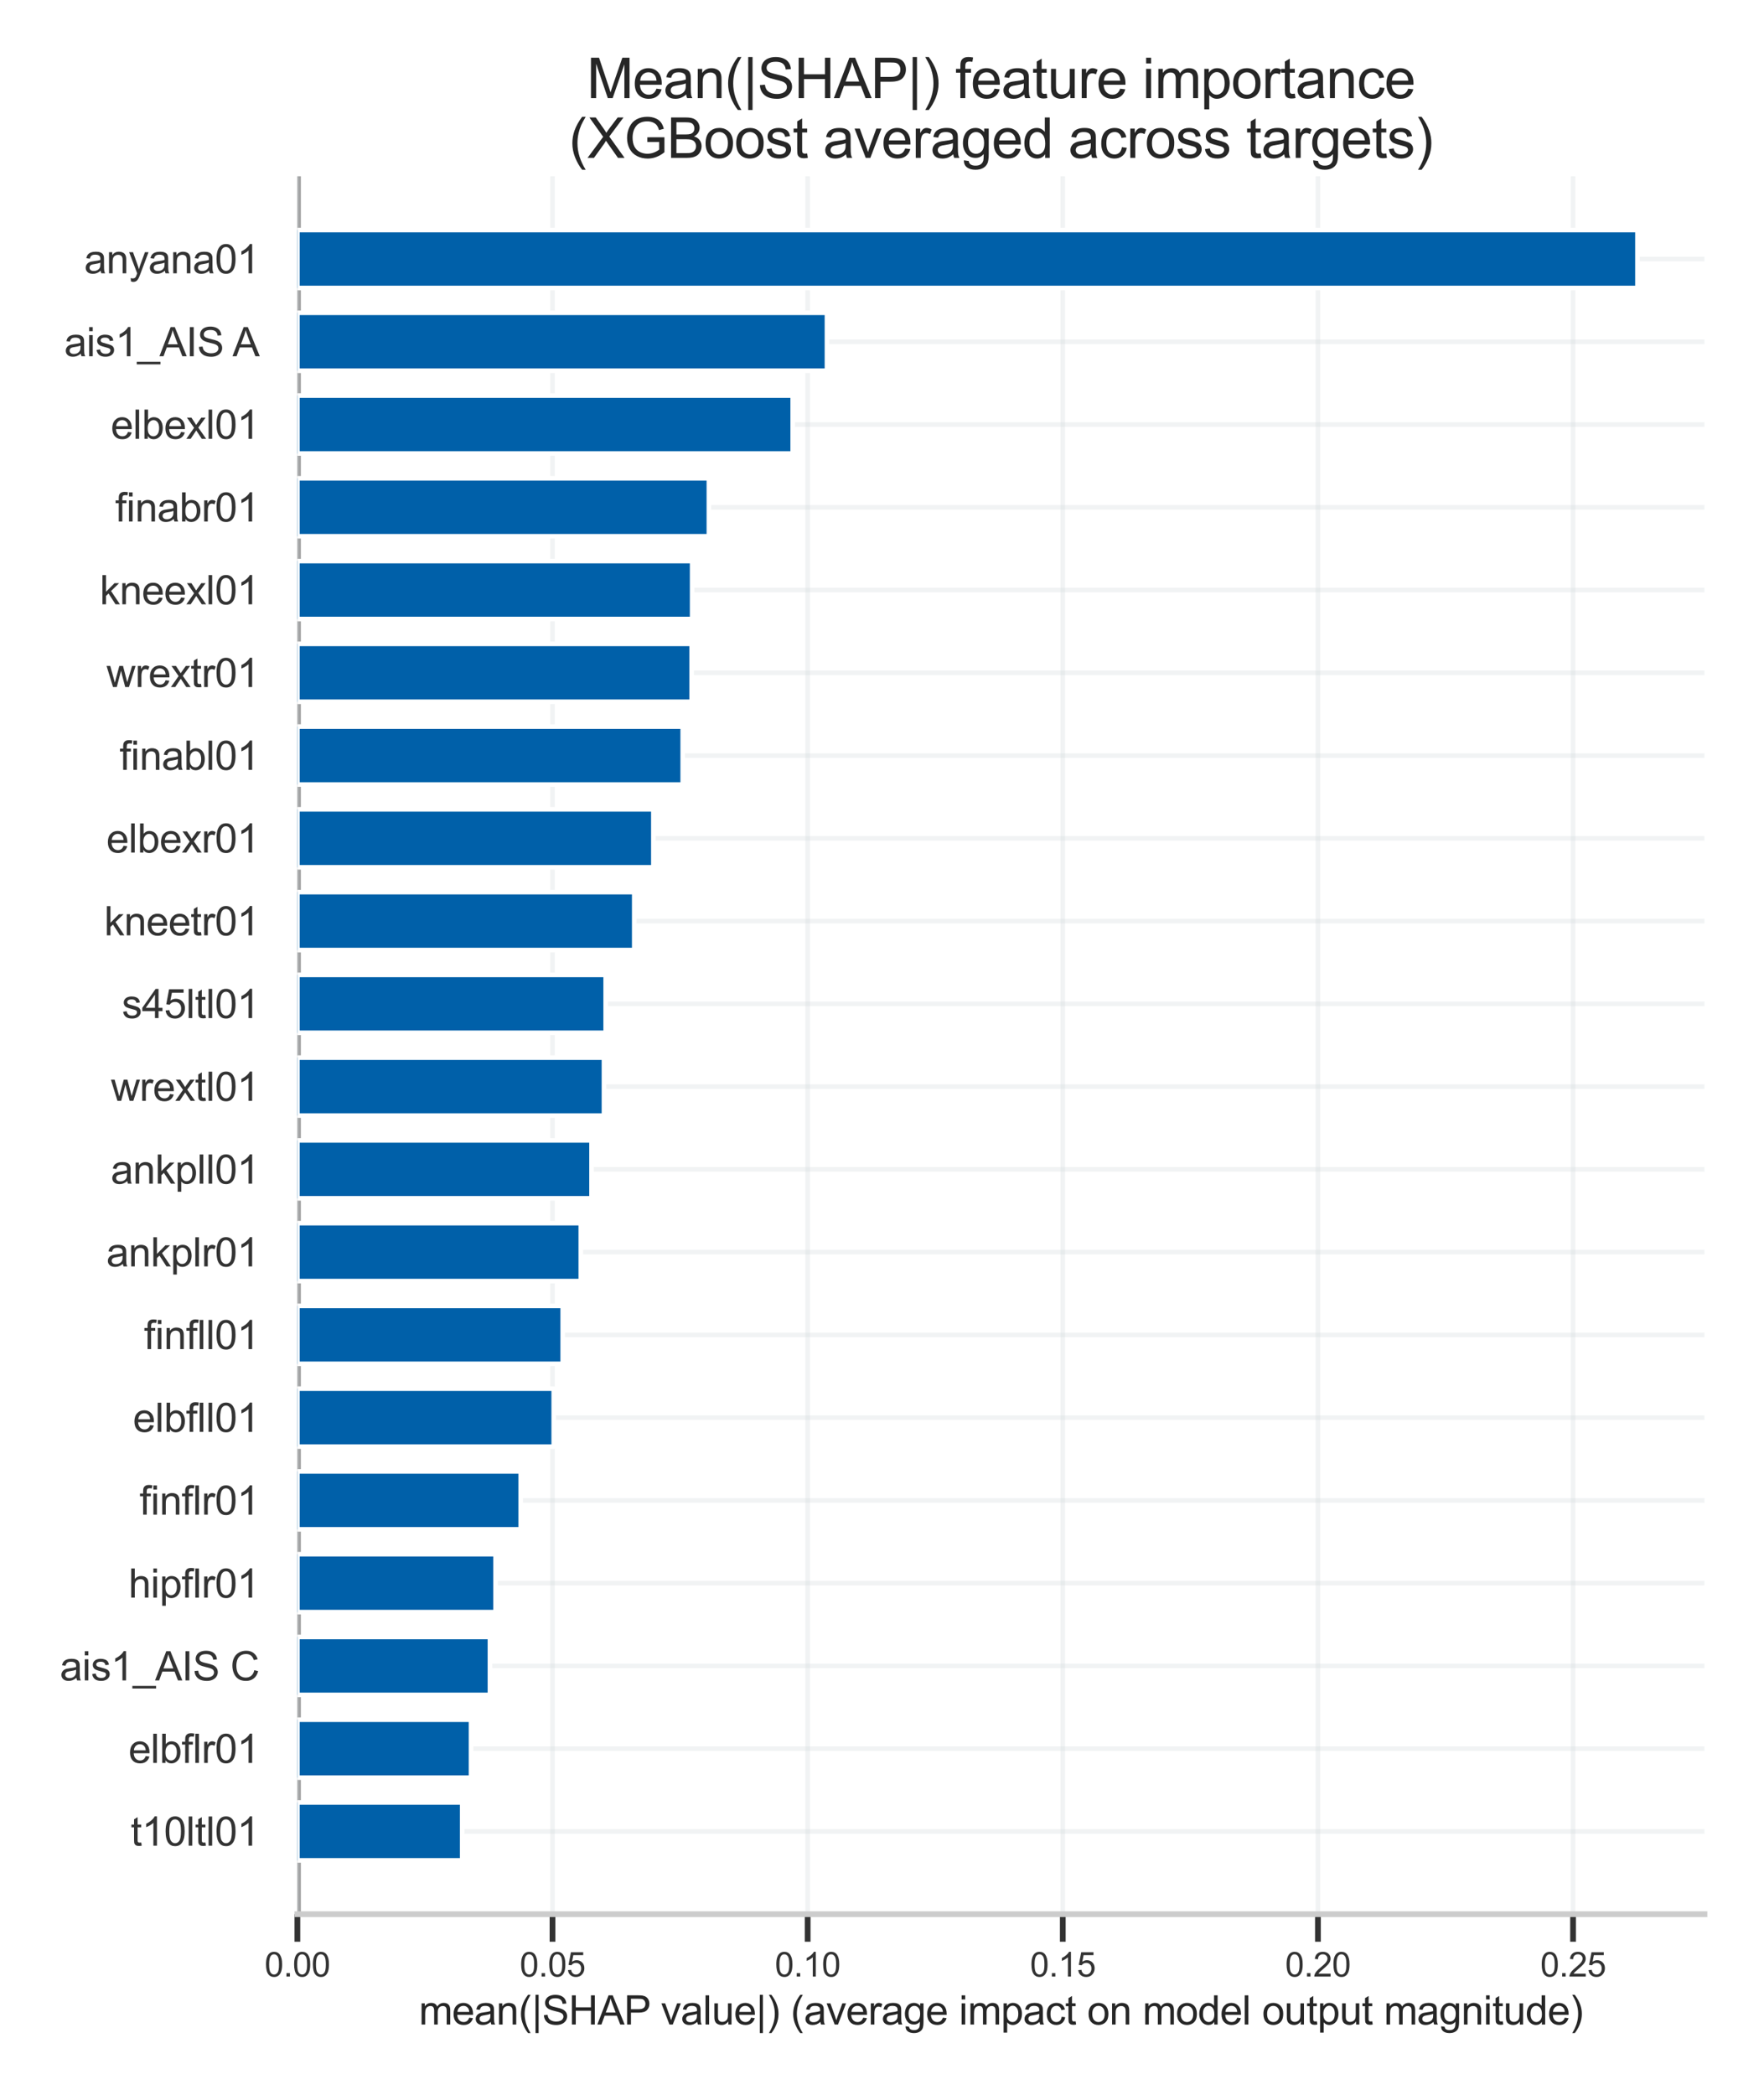 <?xml version="1.0" encoding="utf-8" standalone="no"?>
<!DOCTYPE svg PUBLIC "-//W3C//DTD SVG 1.1//EN"
  "http://www.w3.org/Graphics/SVG/1.1/DTD/svg11.dtd">
<svg xmlns:xlink="http://www.w3.org/1999/xlink" width="576pt" height="684pt" viewBox="0 0 576 684" xmlns="http://www.w3.org/2000/svg" version="1.1">
 <defs>
  <style type="text/css">*{stroke-linejoin: round; stroke-linecap: butt}</style>
 </defs>
 <g id="figure_1">
  <g id="patch_1">
   <path d="M 0 684 
L 576 684 
L 576 0 
L 0 0 
z
" style="fill: #ffffff"/>
  </g>
  <g id="axes_1">
   <g id="patch_2">
    <path d="M 97.1 625.02 
L 556.56 625.02 
L 556.56 57.552 
L 97.1 57.552 
z
" style="fill: #ffffff"/>
   </g>
   <g id="line2d_1">
    <path d="M 97.1 625.02 
L 97.1 57.552 
" clip-path="url(#p2a1804aeca)" style="fill: none; stroke: #999999; stroke-width: 2.25; stroke-linecap: round"/>
   </g>
   <g id="matplotlib.axis_1">
    <g id="xtick_1">
     <g id="line2d_2">
      <path d="M 97.1 625.02 
L 97.1 57.552 
" clip-path="url(#p2a1804aeca)" style="fill: none; stroke: #d1d5d8; stroke-opacity: 0.3; stroke-width: 1.5; stroke-linecap: round"/>
     </g>
     <g id="line2d_3">
      <defs>
       <path id="m3c82e5d9f2" d="M 0 0 
L 0 9 
" style="stroke: #333333; stroke-width: 1.875"/>
      </defs>
      <g>
       <use xlink:href="#m3c82e5d9f2" x="97.1" y="625.02" style="fill: #333333; stroke: #333333; stroke-width: 1.875"/>
      </g>
     </g>
     <g id="text_1">
      <!-- 0.00 -->
      <g style="fill: #333333" transform="translate(86.396 645.394) scale(0.11 -0.11)">
       <defs>
        <path id="ArialMT-30" d="M 266 2259 
Q 266 3072 433 3567 
Q 600 4063 929 4331 
Q 1259 4600 1759 4600 
Q 2128 4600 2406 4451 
Q 2684 4303 2865 4023 
Q 3047 3744 3150 3342 
Q 3253 2941 3253 2259 
Q 3253 1453 3087 958 
Q 2922 463 2592 192 
Q 2263 -78 1759 -78 
Q 1097 -78 719 397 
Q 266 969 266 2259 
z
M 844 2259 
Q 844 1131 1108 757 
Q 1372 384 1759 384 
Q 2147 384 2411 759 
Q 2675 1134 2675 2259 
Q 2675 3391 2411 3762 
Q 2147 4134 1753 4134 
Q 1366 4134 1134 3806 
Q 844 3388 844 2259 
z
" transform="scale(0.016)"/>
        <path id="ArialMT-2e" d="M 581 0 
L 581 641 
L 1222 641 
L 1222 0 
L 581 0 
z
" transform="scale(0.016)"/>
       </defs>
       <use xlink:href="#ArialMT-30"/>
       <use xlink:href="#ArialMT-2e" x="55.615"/>
       <use xlink:href="#ArialMT-30" x="83.398"/>
       <use xlink:href="#ArialMT-30" x="139.014"/>
      </g>
     </g>
    </g>
    <g id="xtick_2">
     <g id="line2d_4">
      <path d="M 180.411 625.02 
L 180.411 57.552 
" clip-path="url(#p2a1804aeca)" style="fill: none; stroke: #d1d5d8; stroke-opacity: 0.3; stroke-width: 1.5; stroke-linecap: round"/>
     </g>
     <g id="line2d_5">
      <g>
       <use xlink:href="#m3c82e5d9f2" x="180.411" y="625.02" style="fill: #333333; stroke: #333333; stroke-width: 1.875"/>
      </g>
     </g>
     <g id="text_2">
      <!-- 0.05 -->
      <g style="fill: #333333" transform="translate(169.708 645.394) scale(0.11 -0.11)">
       <defs>
        <path id="ArialMT-35" d="M 266 1200 
L 856 1250 
Q 922 819 1161 601 
Q 1400 384 1738 384 
Q 2144 384 2425 690 
Q 2706 997 2706 1503 
Q 2706 1984 2436 2262 
Q 2166 2541 1728 2541 
Q 1456 2541 1237 2417 
Q 1019 2294 894 2097 
L 366 2166 
L 809 4519 
L 3088 4519 
L 3088 3981 
L 1259 3981 
L 1013 2750 
Q 1425 3038 1878 3038 
Q 2478 3038 2890 2622 
Q 3303 2206 3303 1553 
Q 3303 931 2941 478 
Q 2500 -78 1738 -78 
Q 1113 -78 717 272 
Q 322 622 266 1200 
z
" transform="scale(0.016)"/>
       </defs>
       <use xlink:href="#ArialMT-30"/>
       <use xlink:href="#ArialMT-2e" x="55.615"/>
       <use xlink:href="#ArialMT-30" x="83.398"/>
       <use xlink:href="#ArialMT-35" x="139.014"/>
      </g>
     </g>
    </g>
    <g id="xtick_3">
     <g id="line2d_6">
      <path d="M 263.722 625.02 
L 263.722 57.552 
" clip-path="url(#p2a1804aeca)" style="fill: none; stroke: #d1d5d8; stroke-opacity: 0.3; stroke-width: 1.5; stroke-linecap: round"/>
     </g>
     <g id="line2d_7">
      <g>
       <use xlink:href="#m3c82e5d9f2" x="263.722" y="625.02" style="fill: #333333; stroke: #333333; stroke-width: 1.875"/>
      </g>
     </g>
     <g id="text_3">
      <!-- 0.10 -->
      <g style="fill: #333333" transform="translate(253.019 645.394) scale(0.11 -0.11)">
       <defs>
        <path id="ArialMT-31" d="M 2384 0 
L 1822 0 
L 1822 3584 
Q 1619 3391 1289 3197 
Q 959 3003 697 2906 
L 697 3450 
Q 1169 3672 1522 3987 
Q 1875 4303 2022 4600 
L 2384 4600 
L 2384 0 
z
" transform="scale(0.016)"/>
       </defs>
       <use xlink:href="#ArialMT-30"/>
       <use xlink:href="#ArialMT-2e" x="55.615"/>
       <use xlink:href="#ArialMT-31" x="83.398"/>
       <use xlink:href="#ArialMT-30" x="139.014"/>
      </g>
     </g>
    </g>
    <g id="xtick_4">
     <g id="line2d_8">
      <path d="M 347.033 625.02 
L 347.033 57.552 
" clip-path="url(#p2a1804aeca)" style="fill: none; stroke: #d1d5d8; stroke-opacity: 0.3; stroke-width: 1.5; stroke-linecap: round"/>
     </g>
     <g id="line2d_9">
      <g>
       <use xlink:href="#m3c82e5d9f2" x="347.033" y="625.02" style="fill: #333333; stroke: #333333; stroke-width: 1.875"/>
      </g>
     </g>
     <g id="text_4">
      <!-- 0.15 -->
      <g style="fill: #333333" transform="translate(336.33 645.394) scale(0.11 -0.11)">
       <use xlink:href="#ArialMT-30"/>
       <use xlink:href="#ArialMT-2e" x="55.615"/>
       <use xlink:href="#ArialMT-31" x="83.398"/>
       <use xlink:href="#ArialMT-35" x="139.014"/>
      </g>
     </g>
    </g>
    <g id="xtick_5">
     <g id="line2d_10">
      <path d="M 430.344 625.02 
L 430.344 57.552 
" clip-path="url(#p2a1804aeca)" style="fill: none; stroke: #d1d5d8; stroke-opacity: 0.3; stroke-width: 1.5; stroke-linecap: round"/>
     </g>
     <g id="line2d_11">
      <g>
       <use xlink:href="#m3c82e5d9f2" x="430.344" y="625.02" style="fill: #333333; stroke: #333333; stroke-width: 1.875"/>
      </g>
     </g>
     <g id="text_5">
      <!-- 0.20 -->
      <g style="fill: #333333" transform="translate(419.641 645.394) scale(0.11 -0.11)">
       <defs>
        <path id="ArialMT-32" d="M 3222 541 
L 3222 0 
L 194 0 
Q 188 203 259 391 
Q 375 700 629 1000 
Q 884 1300 1366 1694 
Q 2113 2306 2375 2664 
Q 2638 3022 2638 3341 
Q 2638 3675 2398 3904 
Q 2159 4134 1775 4134 
Q 1369 4134 1125 3890 
Q 881 3647 878 3216 
L 300 3275 
Q 359 3922 746 4261 
Q 1134 4600 1788 4600 
Q 2447 4600 2831 4234 
Q 3216 3869 3216 3328 
Q 3216 3053 3103 2787 
Q 2991 2522 2730 2228 
Q 2469 1934 1863 1422 
Q 1356 997 1212 845 
Q 1069 694 975 541 
L 3222 541 
z
" transform="scale(0.016)"/>
       </defs>
       <use xlink:href="#ArialMT-30"/>
       <use xlink:href="#ArialMT-2e" x="55.615"/>
       <use xlink:href="#ArialMT-32" x="83.398"/>
       <use xlink:href="#ArialMT-30" x="139.014"/>
      </g>
     </g>
    </g>
    <g id="xtick_6">
     <g id="line2d_12">
      <path d="M 513.655 625.02 
L 513.655 57.552 
" clip-path="url(#p2a1804aeca)" style="fill: none; stroke: #d1d5d8; stroke-opacity: 0.3; stroke-width: 1.5; stroke-linecap: round"/>
     </g>
     <g id="line2d_13">
      <g>
       <use xlink:href="#m3c82e5d9f2" x="513.655" y="625.02" style="fill: #333333; stroke: #333333; stroke-width: 1.875"/>
      </g>
     </g>
     <g id="text_6">
      <!-- 0.25 -->
      <g style="fill: #333333" transform="translate(502.952 645.394) scale(0.11 -0.11)">
       <use xlink:href="#ArialMT-30"/>
       <use xlink:href="#ArialMT-2e" x="55.615"/>
       <use xlink:href="#ArialMT-32" x="83.398"/>
       <use xlink:href="#ArialMT-35" x="139.014"/>
      </g>
     </g>
    </g>
    <g id="text_7">
     <!-- mean(|SHAP value|) (average impact on model output magnitude) -->
     <g style="fill: #262626" transform="translate(136.786 661.043) scale(0.13 -0.13)">
      <defs>
       <path id="ArialMT-6d" d="M 422 0 
L 422 3319 
L 925 3319 
L 925 2853 
Q 1081 3097 1340 3245 
Q 1600 3394 1931 3394 
Q 2300 3394 2536 3241 
Q 2772 3088 2869 2813 
Q 3263 3394 3894 3394 
Q 4388 3394 4653 3120 
Q 4919 2847 4919 2278 
L 4919 0 
L 4359 0 
L 4359 2091 
Q 4359 2428 4304 2576 
Q 4250 2725 4106 2815 
Q 3963 2906 3769 2906 
Q 3419 2906 3187 2673 
Q 2956 2441 2956 1928 
L 2956 0 
L 2394 0 
L 2394 2156 
Q 2394 2531 2256 2718 
Q 2119 2906 1806 2906 
Q 1569 2906 1367 2781 
Q 1166 2656 1075 2415 
Q 984 2175 984 1722 
L 984 0 
L 422 0 
z
" transform="scale(0.016)"/>
       <path id="ArialMT-65" d="M 2694 1069 
L 3275 997 
Q 3138 488 2766 206 
Q 2394 -75 1816 -75 
Q 1088 -75 661 373 
Q 234 822 234 1631 
Q 234 2469 665 2931 
Q 1097 3394 1784 3394 
Q 2450 3394 2872 2941 
Q 3294 2488 3294 1666 
Q 3294 1616 3291 1516 
L 816 1516 
Q 847 969 1125 678 
Q 1403 388 1819 388 
Q 2128 388 2347 550 
Q 2566 713 2694 1069 
z
M 847 1978 
L 2700 1978 
Q 2663 2397 2488 2606 
Q 2219 2931 1791 2931 
Q 1403 2931 1139 2672 
Q 875 2413 847 1978 
z
" transform="scale(0.016)"/>
       <path id="ArialMT-61" d="M 2588 409 
Q 2275 144 1986 34 
Q 1697 -75 1366 -75 
Q 819 -75 525 192 
Q 231 459 231 875 
Q 231 1119 342 1320 
Q 453 1522 633 1644 
Q 813 1766 1038 1828 
Q 1203 1872 1538 1913 
Q 2219 1994 2541 2106 
Q 2544 2222 2544 2253 
Q 2544 2597 2384 2738 
Q 2169 2928 1744 2928 
Q 1347 2928 1158 2789 
Q 969 2650 878 2297 
L 328 2372 
Q 403 2725 575 2942 
Q 747 3159 1072 3276 
Q 1397 3394 1825 3394 
Q 2250 3394 2515 3294 
Q 2781 3194 2906 3042 
Q 3031 2891 3081 2659 
Q 3109 2516 3109 2141 
L 3109 1391 
Q 3109 606 3145 398 
Q 3181 191 3288 0 
L 2700 0 
Q 2613 175 2588 409 
z
M 2541 1666 
Q 2234 1541 1622 1453 
Q 1275 1403 1131 1340 
Q 988 1278 909 1158 
Q 831 1038 831 891 
Q 831 666 1001 516 
Q 1172 366 1500 366 
Q 1825 366 2078 508 
Q 2331 650 2450 897 
Q 2541 1088 2541 1459 
L 2541 1666 
z
" transform="scale(0.016)"/>
       <path id="ArialMT-6e" d="M 422 0 
L 422 3319 
L 928 3319 
L 928 2847 
Q 1294 3394 1984 3394 
Q 2284 3394 2536 3286 
Q 2788 3178 2913 3003 
Q 3038 2828 3088 2588 
Q 3119 2431 3119 2041 
L 3119 0 
L 2556 0 
L 2556 2019 
Q 2556 2363 2490 2533 
Q 2425 2703 2258 2804 
Q 2091 2906 1866 2906 
Q 1506 2906 1245 2678 
Q 984 2450 984 1813 
L 984 0 
L 422 0 
z
" transform="scale(0.016)"/>
       <path id="ArialMT-28" d="M 1497 -1347 
Q 1031 -759 709 28 
Q 388 816 388 1659 
Q 388 2403 628 3084 
Q 909 3875 1497 4659 
L 1900 4659 
Q 1522 4009 1400 3731 
Q 1209 3300 1100 2831 
Q 966 2247 966 1656 
Q 966 153 1900 -1347 
L 1497 -1347 
z
" transform="scale(0.016)"/>
       <path id="ArialMT-7c" d="M 588 -1347 
L 588 4659 
L 1078 4659 
L 1078 -1347 
L 588 -1347 
z
" transform="scale(0.016)"/>
       <path id="ArialMT-53" d="M 288 1472 
L 859 1522 
Q 900 1178 1048 958 
Q 1197 738 1509 602 
Q 1822 466 2213 466 
Q 2559 466 2825 569 
Q 3091 672 3220 851 
Q 3350 1031 3350 1244 
Q 3350 1459 3225 1620 
Q 3100 1781 2813 1891 
Q 2628 1963 1997 2114 
Q 1366 2266 1113 2400 
Q 784 2572 623 2826 
Q 463 3081 463 3397 
Q 463 3744 659 4045 
Q 856 4347 1234 4503 
Q 1613 4659 2075 4659 
Q 2584 4659 2973 4495 
Q 3363 4331 3572 4012 
Q 3781 3694 3797 3291 
L 3216 3247 
Q 3169 3681 2898 3903 
Q 2628 4125 2100 4125 
Q 1550 4125 1298 3923 
Q 1047 3722 1047 3438 
Q 1047 3191 1225 3031 
Q 1400 2872 2139 2705 
Q 2878 2538 3153 2413 
Q 3553 2228 3743 1945 
Q 3934 1663 3934 1294 
Q 3934 928 3725 604 
Q 3516 281 3123 101 
Q 2731 -78 2241 -78 
Q 1619 -78 1198 103 
Q 778 284 539 648 
Q 300 1013 288 1472 
z
" transform="scale(0.016)"/>
       <path id="ArialMT-48" d="M 513 0 
L 513 4581 
L 1119 4581 
L 1119 2700 
L 3500 2700 
L 3500 4581 
L 4106 4581 
L 4106 0 
L 3500 0 
L 3500 2159 
L 1119 2159 
L 1119 0 
L 513 0 
z
" transform="scale(0.016)"/>
       <path id="ArialMT-41" d="M -9 0 
L 1750 4581 
L 2403 4581 
L 4278 0 
L 3588 0 
L 3053 1388 
L 1138 1388 
L 634 0 
L -9 0 
z
M 1313 1881 
L 2866 1881 
L 2388 3150 
Q 2169 3728 2063 4100 
Q 1975 3659 1816 3225 
L 1313 1881 
z
" transform="scale(0.016)"/>
       <path id="ArialMT-50" d="M 494 0 
L 494 4581 
L 2222 4581 
Q 2678 4581 2919 4538 
Q 3256 4481 3484 4323 
Q 3713 4166 3852 3881 
Q 3991 3597 3991 3256 
Q 3991 2672 3619 2267 
Q 3247 1863 2275 1863 
L 1100 1863 
L 1100 0 
L 494 0 
z
M 1100 2403 
L 2284 2403 
Q 2872 2403 3119 2622 
Q 3366 2841 3366 3238 
Q 3366 3525 3220 3729 
Q 3075 3934 2838 4000 
Q 2684 4041 2272 4041 
L 1100 4041 
L 1100 2403 
z
" transform="scale(0.016)"/>
       <path id="ArialMT-20" transform="scale(0.016)"/>
       <path id="ArialMT-76" d="M 1344 0 
L 81 3319 
L 675 3319 
L 1388 1331 
Q 1503 1009 1600 663 
Q 1675 925 1809 1294 
L 2547 3319 
L 3125 3319 
L 1869 0 
L 1344 0 
z
" transform="scale(0.016)"/>
       <path id="ArialMT-6c" d="M 409 0 
L 409 4581 
L 972 4581 
L 972 0 
L 409 0 
z
" transform="scale(0.016)"/>
       <path id="ArialMT-75" d="M 2597 0 
L 2597 488 
Q 2209 -75 1544 -75 
Q 1250 -75 995 37 
Q 741 150 617 320 
Q 494 491 444 738 
Q 409 903 409 1263 
L 409 3319 
L 972 3319 
L 972 1478 
Q 972 1038 1006 884 
Q 1059 663 1231 536 
Q 1403 409 1656 409 
Q 1909 409 2131 539 
Q 2353 669 2445 892 
Q 2538 1116 2538 1541 
L 2538 3319 
L 3100 3319 
L 3100 0 
L 2597 0 
z
" transform="scale(0.016)"/>
       <path id="ArialMT-29" d="M 791 -1347 
L 388 -1347 
Q 1322 153 1322 1656 
Q 1322 2244 1188 2822 
Q 1081 3291 891 3722 
Q 769 4003 388 4659 
L 791 4659 
Q 1378 3875 1659 3084 
Q 1900 2403 1900 1659 
Q 1900 816 1576 28 
Q 1253 -759 791 -1347 
z
" transform="scale(0.016)"/>
       <path id="ArialMT-72" d="M 416 0 
L 416 3319 
L 922 3319 
L 922 2816 
Q 1116 3169 1280 3281 
Q 1444 3394 1641 3394 
Q 1925 3394 2219 3213 
L 2025 2691 
Q 1819 2813 1613 2813 
Q 1428 2813 1281 2702 
Q 1134 2591 1072 2394 
Q 978 2094 978 1738 
L 978 0 
L 416 0 
z
" transform="scale(0.016)"/>
       <path id="ArialMT-67" d="M 319 -275 
L 866 -356 
Q 900 -609 1056 -725 
Q 1266 -881 1628 -881 
Q 2019 -881 2231 -725 
Q 2444 -569 2519 -288 
Q 2563 -116 2559 434 
Q 2191 0 1641 0 
Q 956 0 581 494 
Q 206 988 206 1678 
Q 206 2153 378 2554 
Q 550 2956 876 3175 
Q 1203 3394 1644 3394 
Q 2231 3394 2613 2919 
L 2613 3319 
L 3131 3319 
L 3131 450 
Q 3131 -325 2973 -648 
Q 2816 -972 2473 -1159 
Q 2131 -1347 1631 -1347 
Q 1038 -1347 672 -1080 
Q 306 -813 319 -275 
z
M 784 1719 
Q 784 1066 1043 766 
Q 1303 466 1694 466 
Q 2081 466 2343 764 
Q 2606 1063 2606 1700 
Q 2606 2309 2336 2618 
Q 2066 2928 1684 2928 
Q 1309 2928 1046 2623 
Q 784 2319 784 1719 
z
" transform="scale(0.016)"/>
       <path id="ArialMT-69" d="M 425 3934 
L 425 4581 
L 988 4581 
L 988 3934 
L 425 3934 
z
M 425 0 
L 425 3319 
L 988 3319 
L 988 0 
L 425 0 
z
" transform="scale(0.016)"/>
       <path id="ArialMT-70" d="M 422 -1272 
L 422 3319 
L 934 3319 
L 934 2888 
Q 1116 3141 1344 3267 
Q 1572 3394 1897 3394 
Q 2322 3394 2647 3175 
Q 2972 2956 3137 2557 
Q 3303 2159 3303 1684 
Q 3303 1175 3120 767 
Q 2938 359 2589 142 
Q 2241 -75 1856 -75 
Q 1575 -75 1351 44 
Q 1128 163 984 344 
L 984 -1272 
L 422 -1272 
z
M 931 1641 
Q 931 1000 1190 694 
Q 1450 388 1819 388 
Q 2194 388 2461 705 
Q 2728 1022 2728 1688 
Q 2728 2322 2467 2637 
Q 2206 2953 1844 2953 
Q 1484 2953 1207 2617 
Q 931 2281 931 1641 
z
" transform="scale(0.016)"/>
       <path id="ArialMT-63" d="M 2588 1216 
L 3141 1144 
Q 3050 572 2676 248 
Q 2303 -75 1759 -75 
Q 1078 -75 664 370 
Q 250 816 250 1647 
Q 250 2184 428 2587 
Q 606 2991 970 3192 
Q 1334 3394 1763 3394 
Q 2303 3394 2647 3120 
Q 2991 2847 3088 2344 
L 2541 2259 
Q 2463 2594 2264 2762 
Q 2066 2931 1784 2931 
Q 1359 2931 1093 2626 
Q 828 2322 828 1663 
Q 828 994 1084 691 
Q 1341 388 1753 388 
Q 2084 388 2306 591 
Q 2528 794 2588 1216 
z
" transform="scale(0.016)"/>
       <path id="ArialMT-74" d="M 1650 503 
L 1731 6 
Q 1494 -44 1306 -44 
Q 1000 -44 831 53 
Q 663 150 594 308 
Q 525 466 525 972 
L 525 2881 
L 113 2881 
L 113 3319 
L 525 3319 
L 525 4141 
L 1084 4478 
L 1084 3319 
L 1650 3319 
L 1650 2881 
L 1084 2881 
L 1084 941 
Q 1084 700 1114 631 
Q 1144 563 1211 522 
Q 1278 481 1403 481 
Q 1497 481 1650 503 
z
" transform="scale(0.016)"/>
       <path id="ArialMT-6f" d="M 213 1659 
Q 213 2581 725 3025 
Q 1153 3394 1769 3394 
Q 2453 3394 2887 2945 
Q 3322 2497 3322 1706 
Q 3322 1066 3130 698 
Q 2938 331 2570 128 
Q 2203 -75 1769 -75 
Q 1072 -75 642 372 
Q 213 819 213 1659 
z
M 791 1659 
Q 791 1022 1069 705 
Q 1347 388 1769 388 
Q 2188 388 2466 706 
Q 2744 1025 2744 1678 
Q 2744 2294 2464 2611 
Q 2184 2928 1769 2928 
Q 1347 2928 1069 2612 
Q 791 2297 791 1659 
z
" transform="scale(0.016)"/>
       <path id="ArialMT-64" d="M 2575 0 
L 2575 419 
Q 2259 -75 1647 -75 
Q 1250 -75 917 144 
Q 584 363 401 755 
Q 219 1147 219 1656 
Q 219 2153 384 2558 
Q 550 2963 881 3178 
Q 1213 3394 1622 3394 
Q 1922 3394 2156 3267 
Q 2391 3141 2538 2938 
L 2538 4581 
L 3097 4581 
L 3097 0 
L 2575 0 
z
M 797 1656 
Q 797 1019 1065 703 
Q 1334 388 1700 388 
Q 2069 388 2326 689 
Q 2584 991 2584 1609 
Q 2584 2291 2321 2609 
Q 2059 2928 1675 2928 
Q 1300 2928 1048 2622 
Q 797 2316 797 1656 
z
" transform="scale(0.016)"/>
      </defs>
      <use xlink:href="#ArialMT-6d"/>
      <use xlink:href="#ArialMT-65" x="83.301"/>
      <use xlink:href="#ArialMT-61" x="138.916"/>
      <use xlink:href="#ArialMT-6e" x="194.531"/>
      <use xlink:href="#ArialMT-28" x="250.146"/>
      <use xlink:href="#ArialMT-7c" x="283.447"/>
      <use xlink:href="#ArialMT-53" x="309.424"/>
      <use xlink:href="#ArialMT-48" x="376.123"/>
      <use xlink:href="#ArialMT-41" x="448.34"/>
      <use xlink:href="#ArialMT-50" x="515.039"/>
      <use xlink:href="#ArialMT-20" x="579.988"/>
      <use xlink:href="#ArialMT-76" x="607.771"/>
      <use xlink:href="#ArialMT-61" x="657.771"/>
      <use xlink:href="#ArialMT-6c" x="713.387"/>
      <use xlink:href="#ArialMT-75" x="735.604"/>
      <use xlink:href="#ArialMT-65" x="791.219"/>
      <use xlink:href="#ArialMT-7c" x="846.834"/>
      <use xlink:href="#ArialMT-29" x="872.811"/>
      <use xlink:href="#ArialMT-20" x="906.111"/>
      <use xlink:href="#ArialMT-28" x="933.895"/>
      <use xlink:href="#ArialMT-61" x="967.195"/>
      <use xlink:href="#ArialMT-76" x="1022.811"/>
      <use xlink:href="#ArialMT-65" x="1072.811"/>
      <use xlink:href="#ArialMT-72" x="1128.426"/>
      <use xlink:href="#ArialMT-61" x="1161.727"/>
      <use xlink:href="#ArialMT-67" x="1217.342"/>
      <use xlink:href="#ArialMT-65" x="1272.957"/>
      <use xlink:href="#ArialMT-20" x="1328.572"/>
      <use xlink:href="#ArialMT-69" x="1356.355"/>
      <use xlink:href="#ArialMT-6d" x="1378.572"/>
      <use xlink:href="#ArialMT-70" x="1461.873"/>
      <use xlink:href="#ArialMT-61" x="1517.488"/>
      <use xlink:href="#ArialMT-63" x="1573.104"/>
      <use xlink:href="#ArialMT-74" x="1623.104"/>
      <use xlink:href="#ArialMT-20" x="1650.887"/>
      <use xlink:href="#ArialMT-6f" x="1678.67"/>
      <use xlink:href="#ArialMT-6e" x="1734.285"/>
      <use xlink:href="#ArialMT-20" x="1789.9"/>
      <use xlink:href="#ArialMT-6d" x="1817.684"/>
      <use xlink:href="#ArialMT-6f" x="1900.984"/>
      <use xlink:href="#ArialMT-64" x="1956.6"/>
      <use xlink:href="#ArialMT-65" x="2012.215"/>
      <use xlink:href="#ArialMT-6c" x="2067.83"/>
      <use xlink:href="#ArialMT-20" x="2090.047"/>
      <use xlink:href="#ArialMT-6f" x="2117.83"/>
      <use xlink:href="#ArialMT-75" x="2173.445"/>
      <use xlink:href="#ArialMT-74" x="2229.061"/>
      <use xlink:href="#ArialMT-70" x="2256.844"/>
      <use xlink:href="#ArialMT-75" x="2312.459"/>
      <use xlink:href="#ArialMT-74" x="2368.074"/>
      <use xlink:href="#ArialMT-20" x="2395.857"/>
      <use xlink:href="#ArialMT-6d" x="2423.641"/>
      <use xlink:href="#ArialMT-61" x="2506.941"/>
      <use xlink:href="#ArialMT-67" x="2562.557"/>
      <use xlink:href="#ArialMT-6e" x="2618.172"/>
      <use xlink:href="#ArialMT-69" x="2673.787"/>
      <use xlink:href="#ArialMT-74" x="2696.004"/>
      <use xlink:href="#ArialMT-75" x="2723.787"/>
      <use xlink:href="#ArialMT-64" x="2779.402"/>
      <use xlink:href="#ArialMT-65" x="2835.018"/>
      <use xlink:href="#ArialMT-29" x="2890.633"/>
     </g>
    </g>
   </g>
   <g id="matplotlib.axis_2">
    <g id="ytick_1">
     <g id="line2d_14">
      <path d="M 97.1 597.998 
L 556.56 597.998 
" clip-path="url(#p2a1804aeca)" style="fill: none; stroke: #d1d5d8; stroke-opacity: 0.3; stroke-width: 1.5; stroke-linecap: round"/>
     </g>
     <g id="text_8">
      <!-- t10ltl01 -->
      <g style="fill: #333333" transform="translate(42.683 602.65) scale(0.13 -0.13)">
       <use xlink:href="#ArialMT-74"/>
       <use xlink:href="#ArialMT-31" x="27.783"/>
       <use xlink:href="#ArialMT-30" x="83.398"/>
       <use xlink:href="#ArialMT-6c" x="139.014"/>
       <use xlink:href="#ArialMT-74" x="161.23"/>
       <use xlink:href="#ArialMT-6c" x="189.014"/>
       <use xlink:href="#ArialMT-30" x="211.23"/>
       <use xlink:href="#ArialMT-31" x="266.846"/>
      </g>
     </g>
    </g>
    <g id="ytick_2">
     <g id="line2d_15">
      <path d="M 97.1 570.975 
L 556.56 570.975 
" clip-path="url(#p2a1804aeca)" style="fill: none; stroke: #d1d5d8; stroke-opacity: 0.3; stroke-width: 1.5; stroke-linecap: round"/>
     </g>
     <g id="text_9">
      <!-- elbflr01 -->
      <g style="fill: #333333" transform="translate(41.966 575.628) scale(0.13 -0.13)">
       <defs>
        <path id="ArialMT-62" d="M 941 0 
L 419 0 
L 419 4581 
L 981 4581 
L 981 2947 
Q 1338 3394 1891 3394 
Q 2197 3394 2470 3270 
Q 2744 3147 2920 2923 
Q 3097 2700 3197 2384 
Q 3297 2069 3297 1709 
Q 3297 856 2875 390 
Q 2453 -75 1863 -75 
Q 1275 -75 941 416 
L 941 0 
z
M 934 1684 
Q 934 1088 1097 822 
Q 1363 388 1816 388 
Q 2184 388 2453 708 
Q 2722 1028 2722 1663 
Q 2722 2313 2464 2622 
Q 2206 2931 1841 2931 
Q 1472 2931 1203 2611 
Q 934 2291 934 1684 
z
" transform="scale(0.016)"/>
        <path id="ArialMT-66" d="M 556 0 
L 556 2881 
L 59 2881 
L 59 3319 
L 556 3319 
L 556 3672 
Q 556 4006 616 4169 
Q 697 4388 901 4523 
Q 1106 4659 1475 4659 
Q 1713 4659 2000 4603 
L 1916 4113 
Q 1741 4144 1584 4144 
Q 1328 4144 1222 4034 
Q 1116 3925 1116 3625 
L 1116 3319 
L 1763 3319 
L 1763 2881 
L 1116 2881 
L 1116 0 
L 556 0 
z
" transform="scale(0.016)"/>
       </defs>
       <use xlink:href="#ArialMT-65"/>
       <use xlink:href="#ArialMT-6c" x="55.615"/>
       <use xlink:href="#ArialMT-62" x="77.832"/>
       <use xlink:href="#ArialMT-66" x="133.447"/>
       <use xlink:href="#ArialMT-6c" x="161.23"/>
       <use xlink:href="#ArialMT-72" x="183.447"/>
       <use xlink:href="#ArialMT-30" x="216.748"/>
       <use xlink:href="#ArialMT-31" x="272.363"/>
      </g>
     </g>
    </g>
    <g id="ytick_3">
     <g id="line2d_16">
      <path d="M 97.1 543.953 
L 556.56 543.953 
" clip-path="url(#p2a1804aeca)" style="fill: none; stroke: #d1d5d8; stroke-opacity: 0.3; stroke-width: 1.5; stroke-linecap: round"/>
     </g>
     <g id="text_10">
      <!-- ais1_AIS C -->
      <g style="fill: #333333" transform="translate(19.57 548.685) scale(0.13 -0.13)">
       <defs>
        <path id="ArialMT-73" d="M 197 991 
L 753 1078 
Q 800 744 1014 566 
Q 1228 388 1613 388 
Q 2000 388 2187 545 
Q 2375 703 2375 916 
Q 2375 1106 2209 1216 
Q 2094 1291 1634 1406 
Q 1016 1563 777 1677 
Q 538 1791 414 1992 
Q 291 2194 291 2438 
Q 291 2659 392 2848 
Q 494 3038 669 3163 
Q 800 3259 1026 3326 
Q 1253 3394 1513 3394 
Q 1903 3394 2198 3281 
Q 2494 3169 2634 2976 
Q 2775 2784 2828 2463 
L 2278 2388 
Q 2241 2644 2061 2787 
Q 1881 2931 1553 2931 
Q 1166 2931 1000 2803 
Q 834 2675 834 2503 
Q 834 2394 903 2306 
Q 972 2216 1119 2156 
Q 1203 2125 1616 2013 
Q 2213 1853 2448 1751 
Q 2684 1650 2818 1456 
Q 2953 1263 2953 975 
Q 2953 694 2789 445 
Q 2625 197 2315 61 
Q 2006 -75 1616 -75 
Q 969 -75 630 194 
Q 291 463 197 991 
z
" transform="scale(0.016)"/>
        <path id="ArialMT-5f" d="M -97 -1272 
L -97 -866 
L 3631 -866 
L 3631 -1272 
L -97 -1272 
z
" transform="scale(0.016)"/>
        <path id="ArialMT-49" d="M 597 0 
L 597 4581 
L 1203 4581 
L 1203 0 
L 597 0 
z
" transform="scale(0.016)"/>
        <path id="ArialMT-43" d="M 3763 1606 
L 4369 1453 
Q 4178 706 3683 314 
Q 3188 -78 2472 -78 
Q 1731 -78 1267 223 
Q 803 525 561 1097 
Q 319 1669 319 2325 
Q 319 3041 592 3573 
Q 866 4106 1370 4382 
Q 1875 4659 2481 4659 
Q 3169 4659 3637 4309 
Q 4106 3959 4291 3325 
L 3694 3184 
Q 3534 3684 3231 3912 
Q 2928 4141 2469 4141 
Q 1941 4141 1586 3887 
Q 1231 3634 1087 3207 
Q 944 2781 944 2328 
Q 944 1744 1114 1308 
Q 1284 872 1643 656 
Q 2003 441 2422 441 
Q 2931 441 3284 734 
Q 3638 1028 3763 1606 
z
" transform="scale(0.016)"/>
       </defs>
       <use xlink:href="#ArialMT-61"/>
       <use xlink:href="#ArialMT-69" x="55.615"/>
       <use xlink:href="#ArialMT-73" x="77.832"/>
       <use xlink:href="#ArialMT-31" x="127.832"/>
       <use xlink:href="#ArialMT-5f" x="183.447"/>
       <use xlink:href="#ArialMT-41" x="239.062"/>
       <use xlink:href="#ArialMT-49" x="305.762"/>
       <use xlink:href="#ArialMT-53" x="333.545"/>
       <use xlink:href="#ArialMT-20" x="400.244"/>
       <use xlink:href="#ArialMT-43" x="428.027"/>
      </g>
     </g>
    </g>
    <g id="ytick_4">
     <g id="line2d_17">
      <path d="M 97.1 516.931 
L 556.56 516.931 
" clip-path="url(#p2a1804aeca)" style="fill: none; stroke: #d1d5d8; stroke-opacity: 0.3; stroke-width: 1.5; stroke-linecap: round"/>
     </g>
     <g id="text_11">
      <!-- hipflr01 -->
      <g style="fill: #333333" transform="translate(41.966 521.663) scale(0.13 -0.13)">
       <defs>
        <path id="ArialMT-68" d="M 422 0 
L 422 4581 
L 984 4581 
L 984 2938 
Q 1378 3394 1978 3394 
Q 2347 3394 2619 3248 
Q 2891 3103 3008 2847 
Q 3125 2591 3125 2103 
L 3125 0 
L 2563 0 
L 2563 2103 
Q 2563 2525 2380 2717 
Q 2197 2909 1863 2909 
Q 1613 2909 1392 2779 
Q 1172 2650 1078 2428 
Q 984 2206 984 1816 
L 984 0 
L 422 0 
z
" transform="scale(0.016)"/>
       </defs>
       <use xlink:href="#ArialMT-68"/>
       <use xlink:href="#ArialMT-69" x="55.615"/>
       <use xlink:href="#ArialMT-70" x="77.832"/>
       <use xlink:href="#ArialMT-66" x="133.447"/>
       <use xlink:href="#ArialMT-6c" x="161.23"/>
       <use xlink:href="#ArialMT-72" x="183.447"/>
       <use xlink:href="#ArialMT-30" x="216.748"/>
       <use xlink:href="#ArialMT-31" x="272.363"/>
      </g>
     </g>
    </g>
    <g id="ytick_5">
     <g id="line2d_18">
      <path d="M 97.1 489.909 
L 556.56 489.909 
" clip-path="url(#p2a1804aeca)" style="fill: none; stroke: #d1d5d8; stroke-opacity: 0.3; stroke-width: 1.5; stroke-linecap: round"/>
     </g>
     <g id="text_12">
      <!-- finflr01 -->
      <g style="fill: #333333" transform="translate(45.584 494.561) scale(0.13 -0.13)">
       <use xlink:href="#ArialMT-66"/>
       <use xlink:href="#ArialMT-69" x="27.783"/>
       <use xlink:href="#ArialMT-6e" x="50"/>
       <use xlink:href="#ArialMT-66" x="105.615"/>
       <use xlink:href="#ArialMT-6c" x="133.398"/>
       <use xlink:href="#ArialMT-72" x="155.615"/>
       <use xlink:href="#ArialMT-30" x="188.916"/>
       <use xlink:href="#ArialMT-31" x="244.531"/>
      </g>
     </g>
    </g>
    <g id="ytick_6">
     <g id="line2d_19">
      <path d="M 97.1 462.886 
L 556.56 462.886 
" clip-path="url(#p2a1804aeca)" style="fill: none; stroke: #d1d5d8; stroke-opacity: 0.3; stroke-width: 1.5; stroke-linecap: round"/>
     </g>
     <g id="text_13">
      <!-- elbfll01 -->
      <g style="fill: #333333" transform="translate(43.406 467.539) scale(0.13 -0.13)">
       <use xlink:href="#ArialMT-65"/>
       <use xlink:href="#ArialMT-6c" x="55.615"/>
       <use xlink:href="#ArialMT-62" x="77.832"/>
       <use xlink:href="#ArialMT-66" x="133.447"/>
       <use xlink:href="#ArialMT-6c" x="161.23"/>
       <use xlink:href="#ArialMT-6c" x="183.447"/>
       <use xlink:href="#ArialMT-30" x="205.664"/>
       <use xlink:href="#ArialMT-31" x="261.279"/>
      </g>
     </g>
    </g>
    <g id="ytick_7">
     <g id="line2d_20">
      <path d="M 97.1 435.864 
L 556.56 435.864 
" clip-path="url(#p2a1804aeca)" style="fill: none; stroke: #d1d5d8; stroke-opacity: 0.3; stroke-width: 1.5; stroke-linecap: round"/>
     </g>
     <g id="text_14">
      <!-- finfll01 -->
      <g style="fill: #333333" transform="translate(47.024 440.517) scale(0.13 -0.13)">
       <use xlink:href="#ArialMT-66"/>
       <use xlink:href="#ArialMT-69" x="27.783"/>
       <use xlink:href="#ArialMT-6e" x="50"/>
       <use xlink:href="#ArialMT-66" x="105.615"/>
       <use xlink:href="#ArialMT-6c" x="133.398"/>
       <use xlink:href="#ArialMT-6c" x="155.615"/>
       <use xlink:href="#ArialMT-30" x="177.832"/>
       <use xlink:href="#ArialMT-31" x="233.447"/>
      </g>
     </g>
    </g>
    <g id="ytick_8">
     <g id="line2d_21">
      <path d="M 97.1 408.842 
L 556.56 408.842 
" clip-path="url(#p2a1804aeca)" style="fill: none; stroke: #d1d5d8; stroke-opacity: 0.3; stroke-width: 1.5; stroke-linecap: round"/>
     </g>
     <g id="text_15">
      <!-- ankplr01 -->
      <g style="fill: #333333" transform="translate(34.737 413.514) scale(0.13 -0.13)">
       <defs>
        <path id="ArialMT-6b" d="M 425 0 
L 425 4581 
L 988 4581 
L 988 1969 
L 2319 3319 
L 3047 3319 
L 1778 2088 
L 3175 0 
L 2481 0 
L 1384 1697 
L 988 1316 
L 988 0 
L 425 0 
z
" transform="scale(0.016)"/>
       </defs>
       <use xlink:href="#ArialMT-61"/>
       <use xlink:href="#ArialMT-6e" x="55.615"/>
       <use xlink:href="#ArialMT-6b" x="111.23"/>
       <use xlink:href="#ArialMT-70" x="161.23"/>
       <use xlink:href="#ArialMT-6c" x="216.846"/>
       <use xlink:href="#ArialMT-72" x="239.062"/>
       <use xlink:href="#ArialMT-30" x="272.363"/>
       <use xlink:href="#ArialMT-31" x="327.979"/>
      </g>
     </g>
    </g>
    <g id="ytick_9">
     <g id="line2d_22">
      <path d="M 97.1 381.819 
L 556.56 381.819 
" clip-path="url(#p2a1804aeca)" style="fill: none; stroke: #d1d5d8; stroke-opacity: 0.3; stroke-width: 1.5; stroke-linecap: round"/>
     </g>
     <g id="text_16">
      <!-- ankpll01 -->
      <g style="fill: #333333" transform="translate(36.177 386.491) scale(0.13 -0.13)">
       <use xlink:href="#ArialMT-61"/>
       <use xlink:href="#ArialMT-6e" x="55.615"/>
       <use xlink:href="#ArialMT-6b" x="111.23"/>
       <use xlink:href="#ArialMT-70" x="161.23"/>
       <use xlink:href="#ArialMT-6c" x="216.846"/>
       <use xlink:href="#ArialMT-6c" x="239.062"/>
       <use xlink:href="#ArialMT-30" x="261.279"/>
       <use xlink:href="#ArialMT-31" x="316.895"/>
      </g>
     </g>
    </g>
    <g id="ytick_10">
     <g id="line2d_23">
      <path d="M 97.1 354.797 
L 556.56 354.797 
" clip-path="url(#p2a1804aeca)" style="fill: none; stroke: #d1d5d8; stroke-opacity: 0.3; stroke-width: 1.5; stroke-linecap: round"/>
     </g>
     <g id="text_17">
      <!-- wrextl01 -->
      <g style="fill: #333333" transform="translate(36.195 359.45) scale(0.13 -0.13)">
       <defs>
        <path id="ArialMT-77" d="M 1034 0 
L 19 3319 
L 600 3319 
L 1128 1403 
L 1325 691 
Q 1338 744 1497 1375 
L 2025 3319 
L 2603 3319 
L 3100 1394 
L 3266 759 
L 3456 1400 
L 4025 3319 
L 4572 3319 
L 3534 0 
L 2950 0 
L 2422 1988 
L 2294 2553 
L 1622 0 
L 1034 0 
z
" transform="scale(0.016)"/>
        <path id="ArialMT-78" d="M 47 0 
L 1259 1725 
L 138 3319 
L 841 3319 
L 1350 2541 
Q 1494 2319 1581 2169 
Q 1719 2375 1834 2534 
L 2394 3319 
L 3066 3319 
L 1919 1756 
L 3153 0 
L 2463 0 
L 1781 1031 
L 1600 1309 
L 728 0 
L 47 0 
z
" transform="scale(0.016)"/>
       </defs>
       <use xlink:href="#ArialMT-77"/>
       <use xlink:href="#ArialMT-72" x="72.217"/>
       <use xlink:href="#ArialMT-65" x="105.518"/>
       <use xlink:href="#ArialMT-78" x="161.133"/>
       <use xlink:href="#ArialMT-74" x="211.133"/>
       <use xlink:href="#ArialMT-6c" x="238.916"/>
       <use xlink:href="#ArialMT-30" x="261.133"/>
       <use xlink:href="#ArialMT-31" x="316.748"/>
      </g>
     </g>
    </g>
    <g id="ytick_11">
     <g id="line2d_24">
      <path d="M 97.1 327.775 
L 556.56 327.775 
" clip-path="url(#p2a1804aeca)" style="fill: none; stroke: #d1d5d8; stroke-opacity: 0.3; stroke-width: 1.5; stroke-linecap: round"/>
     </g>
     <g id="text_18">
      <!-- s45ltl01 -->
      <g style="fill: #333333" transform="translate(39.795 332.427) scale(0.13 -0.13)">
       <defs>
        <path id="ArialMT-34" d="M 2069 0 
L 2069 1097 
L 81 1097 
L 81 1613 
L 2172 4581 
L 2631 4581 
L 2631 1613 
L 3250 1613 
L 3250 1097 
L 2631 1097 
L 2631 0 
L 2069 0 
z
M 2069 1613 
L 2069 3678 
L 634 1613 
L 2069 1613 
z
" transform="scale(0.016)"/>
       </defs>
       <use xlink:href="#ArialMT-73"/>
       <use xlink:href="#ArialMT-34" x="50"/>
       <use xlink:href="#ArialMT-35" x="105.615"/>
       <use xlink:href="#ArialMT-6c" x="161.23"/>
       <use xlink:href="#ArialMT-74" x="183.447"/>
       <use xlink:href="#ArialMT-6c" x="211.23"/>
       <use xlink:href="#ArialMT-30" x="233.447"/>
       <use xlink:href="#ArialMT-31" x="289.062"/>
      </g>
     </g>
    </g>
    <g id="ytick_12">
     <g id="line2d_25">
      <path d="M 97.1 300.753 
L 556.56 300.753 
" clip-path="url(#p2a1804aeca)" style="fill: none; stroke: #d1d5d8; stroke-opacity: 0.3; stroke-width: 1.5; stroke-linecap: round"/>
     </g>
     <g id="text_19">
      <!-- kneetr01 -->
      <g style="fill: #333333" transform="translate(34.014 305.405) scale(0.13 -0.13)">
       <use xlink:href="#ArialMT-6b"/>
       <use xlink:href="#ArialMT-6e" x="50"/>
       <use xlink:href="#ArialMT-65" x="105.615"/>
       <use xlink:href="#ArialMT-65" x="161.23"/>
       <use xlink:href="#ArialMT-74" x="216.846"/>
       <use xlink:href="#ArialMT-72" x="244.629"/>
       <use xlink:href="#ArialMT-30" x="277.93"/>
       <use xlink:href="#ArialMT-31" x="333.545"/>
      </g>
     </g>
    </g>
    <g id="ytick_13">
     <g id="line2d_26">
      <path d="M 97.1 273.73 
L 556.56 273.73 
" clip-path="url(#p2a1804aeca)" style="fill: none; stroke: #d1d5d8; stroke-opacity: 0.3; stroke-width: 1.5; stroke-linecap: round"/>
     </g>
     <g id="text_20">
      <!-- elbexr01 -->
      <g style="fill: #333333" transform="translate(34.737 278.383) scale(0.13 -0.13)">
       <use xlink:href="#ArialMT-65"/>
       <use xlink:href="#ArialMT-6c" x="55.615"/>
       <use xlink:href="#ArialMT-62" x="77.832"/>
       <use xlink:href="#ArialMT-65" x="133.447"/>
       <use xlink:href="#ArialMT-78" x="189.062"/>
       <use xlink:href="#ArialMT-72" x="239.062"/>
       <use xlink:href="#ArialMT-30" x="272.363"/>
       <use xlink:href="#ArialMT-31" x="327.979"/>
      </g>
     </g>
    </g>
    <g id="ytick_14">
     <g id="line2d_27">
      <path d="M 97.1 246.708 
L 556.56 246.708 
" clip-path="url(#p2a1804aeca)" style="fill: none; stroke: #d1d5d8; stroke-opacity: 0.3; stroke-width: 1.5; stroke-linecap: round"/>
     </g>
     <g id="text_21">
      <!-- finabl01 -->
      <g style="fill: #333333" transform="translate(39.065 251.361) scale(0.13 -0.13)">
       <use xlink:href="#ArialMT-66"/>
       <use xlink:href="#ArialMT-69" x="27.783"/>
       <use xlink:href="#ArialMT-6e" x="50"/>
       <use xlink:href="#ArialMT-61" x="105.615"/>
       <use xlink:href="#ArialMT-62" x="161.23"/>
       <use xlink:href="#ArialMT-6c" x="216.846"/>
       <use xlink:href="#ArialMT-30" x="239.062"/>
       <use xlink:href="#ArialMT-31" x="294.678"/>
      </g>
     </g>
    </g>
    <g id="ytick_15">
     <g id="line2d_28">
      <path d="M 97.1 219.686 
L 556.56 219.686 
" clip-path="url(#p2a1804aeca)" style="fill: none; stroke: #d1d5d8; stroke-opacity: 0.3; stroke-width: 1.5; stroke-linecap: round"/>
     </g>
     <g id="text_22">
      <!-- wrextr01 -->
      <g style="fill: #333333" transform="translate(34.755 224.338) scale(0.13 -0.13)">
       <use xlink:href="#ArialMT-77"/>
       <use xlink:href="#ArialMT-72" x="72.217"/>
       <use xlink:href="#ArialMT-65" x="105.518"/>
       <use xlink:href="#ArialMT-78" x="161.133"/>
       <use xlink:href="#ArialMT-74" x="211.133"/>
       <use xlink:href="#ArialMT-72" x="238.916"/>
       <use xlink:href="#ArialMT-30" x="272.217"/>
       <use xlink:href="#ArialMT-31" x="327.832"/>
      </g>
     </g>
    </g>
    <g id="ytick_16">
     <g id="line2d_29">
      <path d="M 97.1 192.663 
L 556.56 192.663 
" clip-path="url(#p2a1804aeca)" style="fill: none; stroke: #d1d5d8; stroke-opacity: 0.3; stroke-width: 1.5; stroke-linecap: round"/>
     </g>
     <g id="text_23">
      <!-- kneexl01 -->
      <g style="fill: #333333" transform="translate(32.565 197.316) scale(0.13 -0.13)">
       <use xlink:href="#ArialMT-6b"/>
       <use xlink:href="#ArialMT-6e" x="50"/>
       <use xlink:href="#ArialMT-65" x="105.615"/>
       <use xlink:href="#ArialMT-65" x="161.23"/>
       <use xlink:href="#ArialMT-78" x="216.846"/>
       <use xlink:href="#ArialMT-6c" x="266.846"/>
       <use xlink:href="#ArialMT-30" x="289.062"/>
       <use xlink:href="#ArialMT-31" x="344.678"/>
      </g>
     </g>
    </g>
    <g id="ytick_17">
     <g id="line2d_30">
      <path d="M 97.1 165.641 
L 556.56 165.641 
" clip-path="url(#p2a1804aeca)" style="fill: none; stroke: #d1d5d8; stroke-opacity: 0.3; stroke-width: 1.5; stroke-linecap: round"/>
     </g>
     <g id="text_24">
      <!-- finabr01 -->
      <g style="fill: #333333" transform="translate(37.625 170.294) scale(0.13 -0.13)">
       <use xlink:href="#ArialMT-66"/>
       <use xlink:href="#ArialMT-69" x="27.783"/>
       <use xlink:href="#ArialMT-6e" x="50"/>
       <use xlink:href="#ArialMT-61" x="105.615"/>
       <use xlink:href="#ArialMT-62" x="161.23"/>
       <use xlink:href="#ArialMT-72" x="216.846"/>
       <use xlink:href="#ArialMT-30" x="250.146"/>
       <use xlink:href="#ArialMT-31" x="305.762"/>
      </g>
     </g>
    </g>
    <g id="ytick_18">
     <g id="line2d_31">
      <path d="M 97.1 138.619 
L 556.56 138.619 
" clip-path="url(#p2a1804aeca)" style="fill: none; stroke: #d1d5d8; stroke-opacity: 0.3; stroke-width: 1.5; stroke-linecap: round"/>
     </g>
     <g id="text_25">
      <!-- elbexl01 -->
      <g style="fill: #333333" transform="translate(36.177 143.271) scale(0.13 -0.13)">
       <use xlink:href="#ArialMT-65"/>
       <use xlink:href="#ArialMT-6c" x="55.615"/>
       <use xlink:href="#ArialMT-62" x="77.832"/>
       <use xlink:href="#ArialMT-65" x="133.447"/>
       <use xlink:href="#ArialMT-78" x="189.062"/>
       <use xlink:href="#ArialMT-6c" x="239.062"/>
       <use xlink:href="#ArialMT-30" x="261.279"/>
       <use xlink:href="#ArialMT-31" x="316.895"/>
      </g>
     </g>
    </g>
    <g id="ytick_19">
     <g id="line2d_32">
      <path d="M 97.1 111.597 
L 556.56 111.597 
" clip-path="url(#p2a1804aeca)" style="fill: none; stroke: #d1d5d8; stroke-opacity: 0.3; stroke-width: 1.5; stroke-linecap: round"/>
     </g>
     <g id="text_26">
      <!-- ais1_AIS A -->
      <g style="fill: #333333" transform="translate(21.002 116.328) scale(0.13 -0.13)">
       <use xlink:href="#ArialMT-61"/>
       <use xlink:href="#ArialMT-69" x="55.615"/>
       <use xlink:href="#ArialMT-73" x="77.832"/>
       <use xlink:href="#ArialMT-31" x="127.832"/>
       <use xlink:href="#ArialMT-5f" x="183.447"/>
       <use xlink:href="#ArialMT-41" x="239.062"/>
       <use xlink:href="#ArialMT-49" x="305.762"/>
       <use xlink:href="#ArialMT-53" x="333.545"/>
       <use xlink:href="#ArialMT-20" x="400.244"/>
       <use xlink:href="#ArialMT-41" x="422.527"/>
      </g>
     </g>
    </g>
    <g id="ytick_20">
     <g id="line2d_33">
      <path d="M 97.1 84.574 
L 556.56 84.574 
" clip-path="url(#p2a1804aeca)" style="fill: none; stroke: #d1d5d8; stroke-opacity: 0.3; stroke-width: 1.5; stroke-linecap: round"/>
     </g>
     <g id="text_27">
      <!-- anyana01 -->
      <g style="fill: #333333" transform="translate(27.495 89.246) scale(0.13 -0.13)">
       <defs>
        <path id="ArialMT-79" d="M 397 -1278 
L 334 -750 
Q 519 -800 656 -800 
Q 844 -800 956 -737 
Q 1069 -675 1141 -563 
Q 1194 -478 1313 -144 
Q 1328 -97 1363 -6 
L 103 3319 
L 709 3319 
L 1400 1397 
Q 1534 1031 1641 628 
Q 1738 1016 1872 1384 
L 2581 3319 
L 3144 3319 
L 1881 -56 
Q 1678 -603 1566 -809 
Q 1416 -1088 1222 -1217 
Q 1028 -1347 759 -1347 
Q 597 -1347 397 -1278 
z
" transform="scale(0.016)"/>
       </defs>
       <use xlink:href="#ArialMT-61"/>
       <use xlink:href="#ArialMT-6e" x="55.615"/>
       <use xlink:href="#ArialMT-79" x="111.23"/>
       <use xlink:href="#ArialMT-61" x="161.23"/>
       <use xlink:href="#ArialMT-6e" x="216.846"/>
       <use xlink:href="#ArialMT-61" x="272.461"/>
       <use xlink:href="#ArialMT-30" x="328.076"/>
       <use xlink:href="#ArialMT-31" x="383.691"/>
      </g>
     </g>
    </g>
   </g>
   <g id="patch_3">
    <path d="M 97.1 607.456 
L 150.922 607.456 
L 150.922 588.54 
L 97.1 588.54 
z
" clip-path="url(#p2a1804aeca)" style="fill: #0060a9; stroke: #ffffff; stroke-width: 1.5; stroke-linejoin: miter"/>
   </g>
   <g id="patch_4">
    <path d="M 97.1 580.433 
L 153.808 580.433 
L 153.808 561.518 
L 97.1 561.518 
z
" clip-path="url(#p2a1804aeca)" style="fill: #0060a9; stroke: #ffffff; stroke-width: 1.5; stroke-linejoin: miter"/>
   </g>
   <g id="patch_5">
    <path d="M 97.1 553.411 
L 159.979 553.411 
L 159.979 534.495 
L 97.1 534.495 
z
" clip-path="url(#p2a1804aeca)" style="fill: #0060a9; stroke: #ffffff; stroke-width: 1.5; stroke-linejoin: miter"/>
   </g>
   <g id="patch_6">
    <path d="M 97.1 526.389 
L 161.815 526.389 
L 161.815 507.473 
L 97.1 507.473 
z
" clip-path="url(#p2a1804aeca)" style="fill: #0060a9; stroke: #ffffff; stroke-width: 1.5; stroke-linejoin: miter"/>
   </g>
   <g id="patch_7">
    <path d="M 97.1 499.366 
L 170.021 499.366 
L 170.021 480.451 
L 97.1 480.451 
z
" clip-path="url(#p2a1804aeca)" style="fill: #0060a9; stroke: #ffffff; stroke-width: 1.5; stroke-linejoin: miter"/>
   </g>
   <g id="patch_8">
    <path d="M 97.1 472.344 
L 180.806 472.344 
L 180.806 453.428 
L 97.1 453.428 
z
" clip-path="url(#p2a1804aeca)" style="fill: #0060a9; stroke: #ffffff; stroke-width: 1.5; stroke-linejoin: miter"/>
   </g>
   <g id="patch_9">
    <path d="M 97.1 445.322 
L 183.741 445.322 
L 183.741 426.406 
L 97.1 426.406 
z
" clip-path="url(#p2a1804aeca)" style="fill: #0060a9; stroke: #ffffff; stroke-width: 1.5; stroke-linejoin: miter"/>
   </g>
   <g id="patch_10">
    <path d="M 97.1 418.3 
L 189.638 418.3 
L 189.638 399.384 
L 97.1 399.384 
z
" clip-path="url(#p2a1804aeca)" style="fill: #0060a9; stroke: #ffffff; stroke-width: 1.5; stroke-linejoin: miter"/>
   </g>
   <g id="patch_11">
    <path d="M 97.1 391.277 
L 193.153 391.277 
L 193.153 372.362 
L 97.1 372.362 
z
" clip-path="url(#p2a1804aeca)" style="fill: #0060a9; stroke: #ffffff; stroke-width: 1.5; stroke-linejoin: miter"/>
   </g>
   <g id="patch_12">
    <path d="M 97.1 364.255 
L 197.211 364.255 
L 197.211 345.339 
L 97.1 345.339 
z
" clip-path="url(#p2a1804aeca)" style="fill: #0060a9; stroke: #ffffff; stroke-width: 1.5; stroke-linejoin: miter"/>
   </g>
   <g id="patch_13">
    <path d="M 97.1 337.233 
L 197.769 337.233 
L 197.769 318.317 
L 97.1 318.317 
z
" clip-path="url(#p2a1804aeca)" style="fill: #0060a9; stroke: #ffffff; stroke-width: 1.5; stroke-linejoin: miter"/>
   </g>
   <g id="patch_14">
    <path d="M 97.1 310.21 
L 207.098 310.21 
L 207.098 291.295 
L 97.1 291.295 
z
" clip-path="url(#p2a1804aeca)" style="fill: #0060a9; stroke: #ffffff; stroke-width: 1.5; stroke-linejoin: miter"/>
   </g>
   <g id="patch_15">
    <path d="M 97.1 283.188 
L 213.345 283.188 
L 213.345 264.272 
L 97.1 264.272 
z
" clip-path="url(#p2a1804aeca)" style="fill: #0060a9; stroke: #ffffff; stroke-width: 1.5; stroke-linejoin: miter"/>
   </g>
   <g id="patch_16">
    <path d="M 97.1 256.166 
L 222.923 256.166 
L 222.923 237.25 
L 97.1 237.25 
z
" clip-path="url(#p2a1804aeca)" style="fill: #0060a9; stroke: #ffffff; stroke-width: 1.5; stroke-linejoin: miter"/>
   </g>
   <g id="patch_17">
    <path d="M 97.1 229.144 
L 225.841 229.144 
L 225.841 210.228 
L 97.1 210.228 
z
" clip-path="url(#p2a1804aeca)" style="fill: #0060a9; stroke: #ffffff; stroke-width: 1.5; stroke-linejoin: miter"/>
   </g>
   <g id="patch_18">
    <path d="M 97.1 202.121 
L 226.003 202.121 
L 226.003 183.206 
L 97.1 183.206 
z
" clip-path="url(#p2a1804aeca)" style="fill: #0060a9; stroke: #ffffff; stroke-width: 1.5; stroke-linejoin: miter"/>
   </g>
   <g id="patch_19">
    <path d="M 97.1 175.099 
L 231.469 175.099 
L 231.469 156.183 
L 97.1 156.183 
z
" clip-path="url(#p2a1804aeca)" style="fill: #0060a9; stroke: #ffffff; stroke-width: 1.5; stroke-linejoin: miter"/>
   </g>
   <g id="patch_20">
    <path d="M 97.1 148.077 
L 258.836 148.077 
L 258.836 129.161 
L 97.1 129.161 
z
" clip-path="url(#p2a1804aeca)" style="fill: #0060a9; stroke: #ffffff; stroke-width: 1.5; stroke-linejoin: miter"/>
   </g>
   <g id="patch_21">
    <path d="M 97.1 121.054 
L 270.025 121.054 
L 270.025 102.139 
L 97.1 102.139 
z
" clip-path="url(#p2a1804aeca)" style="fill: #0060a9; stroke: #ffffff; stroke-width: 1.5; stroke-linejoin: miter"/>
   </g>
   <g id="patch_22">
    <path d="M 97.1 94.032 
L 534.681 94.032 
L 534.681 75.116 
L 97.1 75.116 
z
" clip-path="url(#p2a1804aeca)" style="fill: #0060a9; stroke: #ffffff; stroke-width: 1.5; stroke-linejoin: miter"/>
   </g>
   <g id="patch_23">
    <path d="M 97.1 625.02 
L 556.56 625.02 
" style="fill: none; stroke: #cccccc; stroke-width: 1.875; stroke-linejoin: miter; stroke-linecap: square"/>
   </g>
   <g id="text_28">
    <!-- Mean(|SHAP|) feature importance -->
    <g style="fill: #262626" transform="translate(191.604 32.039) scale(0.18 -0.18)">
     <defs>
      <path id="ArialMT-4d" d="M 475 0 
L 475 4581 
L 1388 4581 
L 2472 1338 
Q 2622 884 2691 659 
Q 2769 909 2934 1394 
L 4031 4581 
L 4847 4581 
L 4847 0 
L 4263 0 
L 4263 3834 
L 2931 0 
L 2384 0 
L 1059 3900 
L 1059 0 
L 475 0 
z
" transform="scale(0.016)"/>
     </defs>
     <use xlink:href="#ArialMT-4d"/>
     <use xlink:href="#ArialMT-65" x="83.301"/>
     <use xlink:href="#ArialMT-61" x="138.916"/>
     <use xlink:href="#ArialMT-6e" x="194.531"/>
     <use xlink:href="#ArialMT-28" x="250.146"/>
     <use xlink:href="#ArialMT-7c" x="283.447"/>
     <use xlink:href="#ArialMT-53" x="309.424"/>
     <use xlink:href="#ArialMT-48" x="376.123"/>
     <use xlink:href="#ArialMT-41" x="448.34"/>
     <use xlink:href="#ArialMT-50" x="515.039"/>
     <use xlink:href="#ArialMT-7c" x="581.738"/>
     <use xlink:href="#ArialMT-29" x="607.715"/>
     <use xlink:href="#ArialMT-20" x="641.016"/>
     <use xlink:href="#ArialMT-66" x="668.799"/>
     <use xlink:href="#ArialMT-65" x="696.582"/>
     <use xlink:href="#ArialMT-61" x="752.197"/>
     <use xlink:href="#ArialMT-74" x="807.812"/>
     <use xlink:href="#ArialMT-75" x="835.596"/>
     <use xlink:href="#ArialMT-72" x="891.211"/>
     <use xlink:href="#ArialMT-65" x="924.512"/>
     <use xlink:href="#ArialMT-20" x="980.127"/>
     <use xlink:href="#ArialMT-69" x="1007.91"/>
     <use xlink:href="#ArialMT-6d" x="1030.127"/>
     <use xlink:href="#ArialMT-70" x="1113.428"/>
     <use xlink:href="#ArialMT-6f" x="1169.043"/>
     <use xlink:href="#ArialMT-72" x="1224.658"/>
     <use xlink:href="#ArialMT-74" x="1257.959"/>
     <use xlink:href="#ArialMT-61" x="1285.742"/>
     <use xlink:href="#ArialMT-6e" x="1341.357"/>
     <use xlink:href="#ArialMT-63" x="1396.973"/>
     <use xlink:href="#ArialMT-65" x="1446.973"/>
    </g>
    <!-- (XGBoost averaged across targets) -->
    <g style="fill: #262626" transform="translate(185.775 51.552) scale(0.18 -0.18)">
     <defs>
      <path id="ArialMT-58" d="M 28 0 
L 1800 2388 
L 238 4581 
L 959 4581 
L 1791 3406 
Q 2050 3041 2159 2844 
Q 2313 3094 2522 3366 
L 3444 4581 
L 4103 4581 
L 2494 2422 
L 4228 0 
L 3478 0 
L 2325 1634 
Q 2228 1775 2125 1941 
Q 1972 1691 1906 1597 
L 756 0 
L 28 0 
z
" transform="scale(0.016)"/>
      <path id="ArialMT-47" d="M 2638 1797 
L 2638 2334 
L 4578 2338 
L 4578 638 
Q 4131 281 3656 101 
Q 3181 -78 2681 -78 
Q 2006 -78 1454 211 
Q 903 500 622 1047 
Q 341 1594 341 2269 
Q 341 2938 620 3517 
Q 900 4097 1425 4378 
Q 1950 4659 2634 4659 
Q 3131 4659 3532 4498 
Q 3934 4338 4162 4050 
Q 4391 3763 4509 3300 
L 3963 3150 
Q 3859 3500 3706 3700 
Q 3553 3900 3268 4020 
Q 2984 4141 2638 4141 
Q 2222 4141 1919 4014 
Q 1616 3888 1430 3681 
Q 1244 3475 1141 3228 
Q 966 2803 966 2306 
Q 966 1694 1177 1281 
Q 1388 869 1791 669 
Q 2194 469 2647 469 
Q 3041 469 3416 620 
Q 3791 772 3984 944 
L 3984 1797 
L 2638 1797 
z
" transform="scale(0.016)"/>
      <path id="ArialMT-42" d="M 469 0 
L 469 4581 
L 2188 4581 
Q 2713 4581 3030 4442 
Q 3347 4303 3526 4014 
Q 3706 3725 3706 3409 
Q 3706 3116 3547 2856 
Q 3388 2597 3066 2438 
Q 3481 2316 3704 2022 
Q 3928 1728 3928 1328 
Q 3928 1006 3792 729 
Q 3656 453 3456 303 
Q 3256 153 2954 76 
Q 2653 0 2216 0 
L 469 0 
z
M 1075 2656 
L 2066 2656 
Q 2469 2656 2644 2709 
Q 2875 2778 2992 2937 
Q 3109 3097 3109 3338 
Q 3109 3566 3000 3739 
Q 2891 3913 2687 3977 
Q 2484 4041 1991 4041 
L 1075 4041 
L 1075 2656 
z
M 1075 541 
L 2216 541 
Q 2509 541 2628 563 
Q 2838 600 2978 687 
Q 3119 775 3209 942 
Q 3300 1109 3300 1328 
Q 3300 1584 3169 1773 
Q 3038 1963 2805 2039 
Q 2572 2116 2134 2116 
L 1075 2116 
L 1075 541 
z
" transform="scale(0.016)"/>
     </defs>
     <use xlink:href="#ArialMT-28"/>
     <use xlink:href="#ArialMT-58" x="33.301"/>
     <use xlink:href="#ArialMT-47" x="100"/>
     <use xlink:href="#ArialMT-42" x="177.783"/>
     <use xlink:href="#ArialMT-6f" x="244.482"/>
     <use xlink:href="#ArialMT-6f" x="300.098"/>
     <use xlink:href="#ArialMT-73" x="355.713"/>
     <use xlink:href="#ArialMT-74" x="405.713"/>
     <use xlink:href="#ArialMT-20" x="433.496"/>
     <use xlink:href="#ArialMT-61" x="461.279"/>
     <use xlink:href="#ArialMT-76" x="516.895"/>
     <use xlink:href="#ArialMT-65" x="566.895"/>
     <use xlink:href="#ArialMT-72" x="622.51"/>
     <use xlink:href="#ArialMT-61" x="655.811"/>
     <use xlink:href="#ArialMT-67" x="711.426"/>
     <use xlink:href="#ArialMT-65" x="767.041"/>
     <use xlink:href="#ArialMT-64" x="822.656"/>
     <use xlink:href="#ArialMT-20" x="878.271"/>
     <use xlink:href="#ArialMT-61" x="906.055"/>
     <use xlink:href="#ArialMT-63" x="961.67"/>
     <use xlink:href="#ArialMT-72" x="1011.67"/>
     <use xlink:href="#ArialMT-6f" x="1044.971"/>
     <use xlink:href="#ArialMT-73" x="1100.586"/>
     <use xlink:href="#ArialMT-73" x="1150.586"/>
     <use xlink:href="#ArialMT-20" x="1200.586"/>
     <use xlink:href="#ArialMT-74" x="1228.369"/>
     <use xlink:href="#ArialMT-61" x="1256.152"/>
     <use xlink:href="#ArialMT-72" x="1311.768"/>
     <use xlink:href="#ArialMT-67" x="1345.068"/>
     <use xlink:href="#ArialMT-65" x="1400.684"/>
     <use xlink:href="#ArialMT-74" x="1456.299"/>
     <use xlink:href="#ArialMT-73" x="1484.082"/>
     <use xlink:href="#ArialMT-29" x="1534.082"/>
    </g>
   </g>
  </g>
 </g>
 <defs>
  <clipPath id="p2a1804aeca">
   <rect x="97.1" y="57.552" width="459.46" height="567.468"/>
  </clipPath>
 </defs>
</svg>
